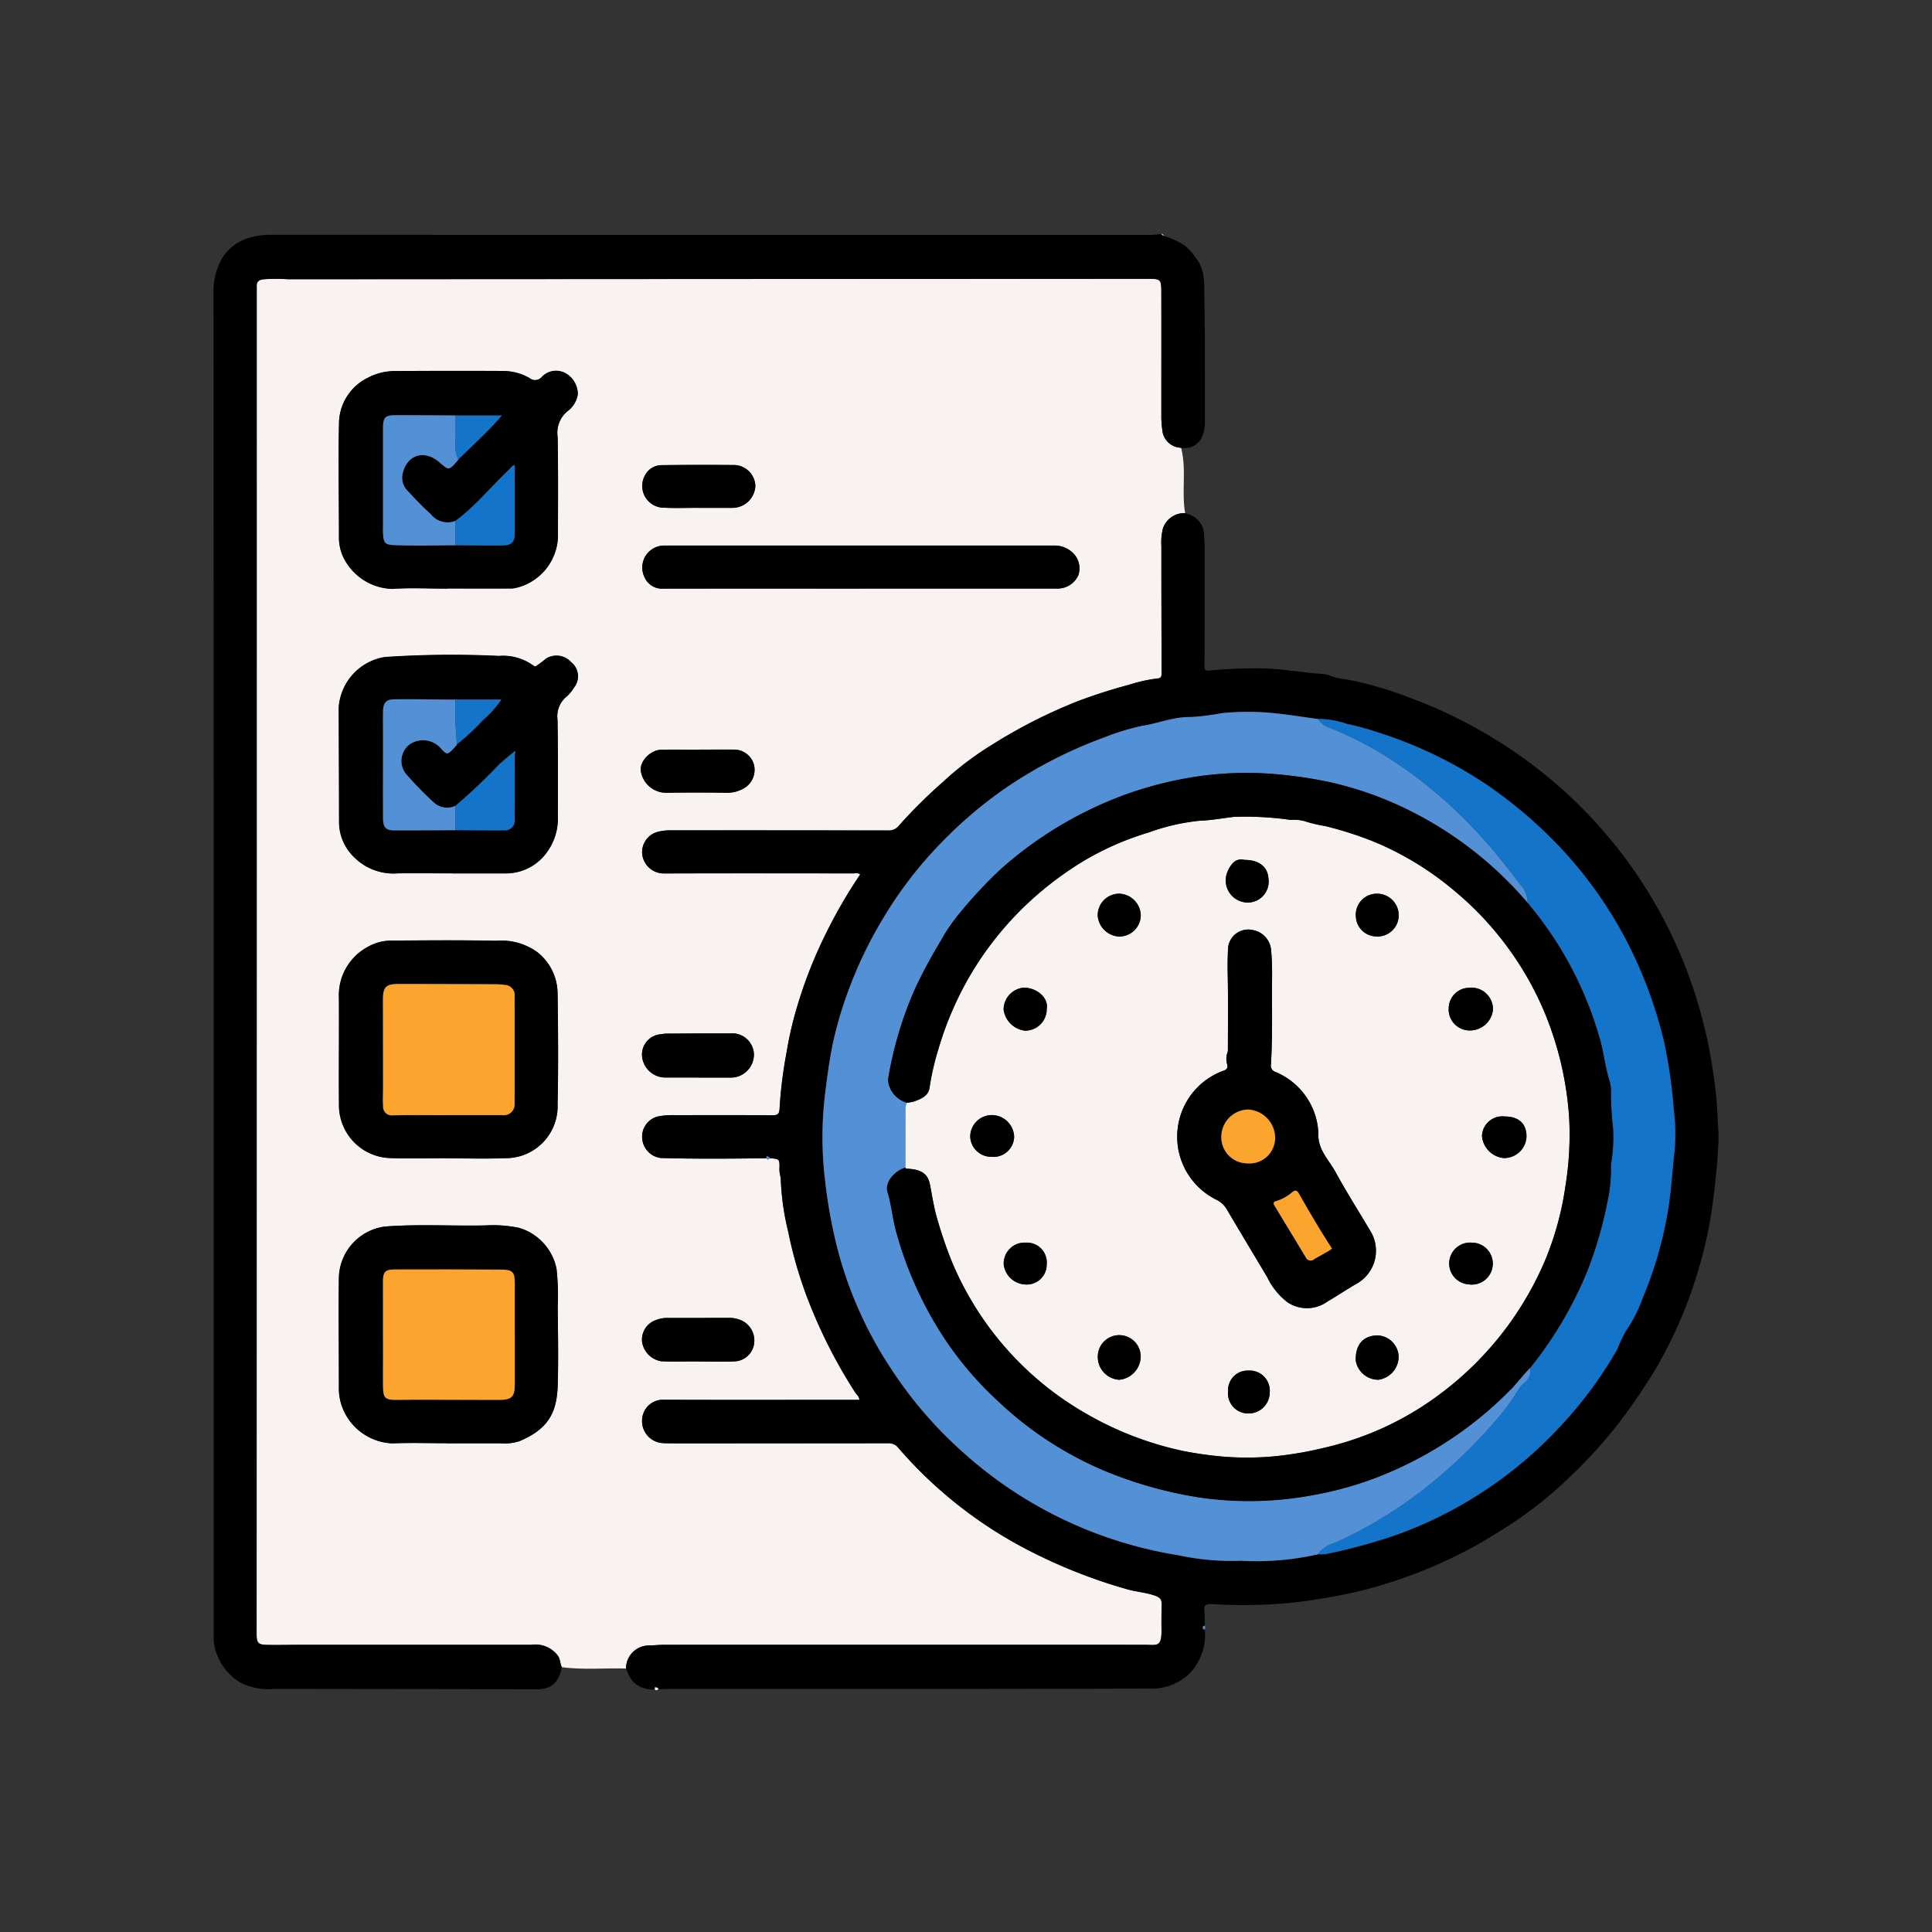 <svg xmlns="http://www.w3.org/2000/svg" xmlns:xlink="http://www.w3.org/1999/xlink" width="190" height="190" viewBox="0 0 190 190">
  <rect x="0" y="0" width="190" height="190" fill="#333333" stroke="none"/>
  <defs>
    <clipPath id="clip-path">
      <rect id="Rectángulo_377985" data-name="Rectángulo 377985" width="190" height="190" transform="translate(1069 908)" fill="#fff" stroke="#707070" stroke-width="1"/>
    </clipPath>
    <clipPath id="clip-path-2">
      <rect id="Rectángulo_377984" data-name="Rectángulo 377984" width="148.002" height="143.216" fill="none"/>
    </clipPath>
  </defs>
  <g id="Enmascarar_grupo_391" data-name="Enmascarar grupo 391" transform="translate(-1069 -908)" clip-path="url(#clip-path)">
    <g id="Grupo_1074074" data-name="Grupo 1074074" transform="translate(1090 931)">
      <g id="Grupo_1074073" data-name="Grupo 1074073" clip-path="url(#clip-path-2)">
        <path id="Trazado_819623" data-name="Trazado 819623" d="M98.91,24.951c.554,2.117.032,4.3.4,6.429a2.219,2.219,0,0,0-2.181,1.5,5.66,5.66,0,0,0-.153,1.761q-.006,6.208.021,12.415c0,.281,0,.559-.367.581a14.545,14.545,0,0,0-2.852.63,51.97,51.97,0,0,0-5.107,1.641,50.757,50.757,0,0,0-8.234,4.179,30.782,30.782,0,0,0-4.953,3.741,49.125,49.125,0,0,0-4.28,4.241,1.285,1.285,0,0,1-1.11.52q-10.635-.024-21.27-.012a5.054,5.054,0,0,0-1.3.128,2.061,2.061,0,0,0-1.6,2.255,2.139,2.139,0,0,0,2.106,1.857c6.209-.022,12.419-.012,18.628-.006.222,0,.472-.089.7.105a49.42,49.42,0,0,0-3.578,6.237,44.435,44.435,0,0,0-2.73,7.137,34.716,34.716,0,0,0-.936,4.161,42.664,42.664,0,0,0-.68,5.449c-.018.535-.15.7-.706.7-3.214-.028-6.429-.014-9.644-.013a7.4,7.4,0,0,0-1.559.118,2.03,2.03,0,0,0-1.608,2.107A2.1,2.1,0,0,0,47.75,94.8c3.455.094,6.911.064,10.366.022q.161.238.325,0c.975.063,1,.063.968,1.085-.013.383.138.725.136,1.094a25.274,25.274,0,0,0,.718,5.006,41.785,41.785,0,0,0,2.307,7.611,50.082,50.082,0,0,0,4.242,8.164c.156.245.43.434.461.8H66.58c-6.165,0-12.329.02-18.493-.007A2.054,2.054,0,0,0,45.9,120.6a2.161,2.161,0,0,0,2.114,2.239c.242.015.484.018.726.018q10.7,0,21.4-.007a1.154,1.154,0,0,1,.954.443,42.648,42.648,0,0,0,12.9,10.132,52.159,52.159,0,0,0,9.613,3.786c.913.259,1.87.312,2.777.642.461.167.625.378.615.832-.02.836-.029,1.673-.017,2.509.023,1.633-.368,1.513-1.468,1.479-.132,0-.264,0-.4,0q-23.513,0-47.026,0c-.549,0-1.1.064-1.647.069a2.263,2.263,0,0,0-2.119,2.266c-2.1-.065-4.2.14-6.3-.132-.187-.34-.14-.741-.365-1.091a2.723,2.723,0,0,0-2.6-1.119q-11.361,0-22.722,0c-1.1,0-2.2.034-3.3.008C8.2,142.66,8,142.535,8,141.655Q8.016,75.578,8.008,9.5c0-.132.008-.265,0-.4-.032-.462.182-.654.64-.719a17.045,17.045,0,0,1,2.44-.006Q53.294,8.35,95.5,8.335c1.45,0,1.468,0,1.471,1.432.007,3.984,0,7.968,0,11.953a9.777,9.777,0,0,0,.091,1.447,1.91,1.91,0,0,0,1.848,1.784M26.758,38.8c2.047,0,4.094,0,6.14,0a2.609,2.609,0,0,0,.638-.069,5.351,5.351,0,0,0,4.093-5.343c0-3.168.028-6.338-.033-9.5a2.741,2.741,0,0,1,.974-2.527,2.565,2.565,0,0,0,1.01-1.65,2.362,2.362,0,0,0-1.172-2.06,1.924,1.924,0,0,0-2.354.33.861.861,0,0,1-1.215.131,5.213,5.213,0,0,0-2.611-.7c-3.543-.02-7.086-.011-10.629.007a5.658,5.658,0,0,0-2.688.672,5.028,5.028,0,0,0-2.814,4.5c-.088,3.759,0,7.523-.007,11.284a4.645,4.645,0,0,0,.353,1.682,5.521,5.521,0,0,0,4.9,3.282c1.8-.124,3.608-.025,5.412-.025m.5,28.005c1.761,0,3.522,0,5.283,0a4.954,4.954,0,0,0,4.109-2.237,5.55,5.55,0,0,0,.962-3.377c.007-3.169.024-6.339-.03-9.507a2.487,2.487,0,0,1,.926-2.288,4.082,4.082,0,0,0,.7-.866,1.765,1.765,0,0,0-.281-2.487,1.934,1.934,0,0,0-2.5-.338,8.185,8.185,0,0,1-.727.563c-.134.075-.273.3-.509.1a5.033,5.033,0,0,0-3.377-.943,98.324,98.324,0,0,0-11.2.108A5.391,5.391,0,0,0,16.07,50.51c.008,3.784.032,7.567.034,11.351a4.786,4.786,0,0,0,1.388,3.265,5.487,5.487,0,0,0,4.421,1.679c1.783-.012,3.566,0,5.349,0m-.569,56.045v.006c1.783,0,3.567,0,5.35,0a4.59,4.59,0,0,0,1.82-.221c2.758-1.181,3.652-2.721,3.738-5.47.082-2.6.028-5.2,0-7.793a23.92,23.92,0,0,0-.116-3.669,5.278,5.278,0,0,0-3.678-4.033,12.671,12.671,0,0,0-3.313-.242c-3.291.072-6.584-.144-9.876.111a5.2,5.2,0,0,0-4.538,5.028c-.051,3.7.008,7.4,0,11.092a6.054,6.054,0,0,0,.155,1.081,5.5,5.5,0,0,0,5.1,4.121c1.781-.072,3.566-.015,5.35-.015m-.043-28.024c1.915,0,3.833.068,5.744-.015a5.1,5.1,0,0,0,5.2-5.311c.082-3.63.05-7.264,0-10.9a5.2,5.2,0,0,0-2.031-4.076,6.073,6.073,0,0,0-4-1.091c-3.411-.066-6.825-.042-10.237-.014a4.647,4.647,0,0,0-2.367.6,5.392,5.392,0,0,0-2.869,4.986c.026,3.5-.024,7,.007,10.5a5.2,5.2,0,0,0,5.135,5.3c1.8.065,3.609.012,5.414.013M67.384,38.8v0H86.8a2.236,2.236,0,0,0,2.014-1.318,2.116,2.116,0,0,0-.62-2.266,2.6,2.6,0,0,0-1.848-.647q-18.986,0-37.972,0c-.11,0-.22,0-.33,0a2.158,2.158,0,0,0-1.9,3.1,1.87,1.87,0,0,0,1.9,1.134q9.675-.008,19.349,0M51.4,86.883c1.035,0,2.069,0,3.1,0a2.272,2.272,0,0,0,2.4-2.35,2.142,2.142,0,0,0-2.331-1.991c-2.091-.008-4.182.008-6.273.02a3.033,3.033,0,0,0-.52.062,2,2,0,0,0-1.867,2.256,2.308,2.308,0,0,0,2.25,2c1.079.006,2.157,0,3.236,0m.142,27.927c1.164,0,2.331.042,3.494-.013a2.03,2.03,0,0,0,1.863-1.592,2.174,2.174,0,0,0-1.115-2.385,2.966,2.966,0,0,0-1.381-.3c-2.023,0-4.045.011-6.068.005a3.105,3.105,0,0,0-1.189.261,2.015,2.015,0,0,0-1.226,2.164,2.28,2.28,0,0,0,1.864,1.836c1.254.064,2.506,0,3.758.021m.025-60.164v0c-1.255,0-2.511-.016-3.765,0-1.138.019-2.271,1.278-1.988,2.243a2.52,2.52,0,0,0,2.5,1.987c2-.032,4.007-.027,6.011,0a3.238,3.238,0,0,0,1.81-.581,2.092,2.092,0,0,0,.757-2.243,2.021,2.021,0,0,0-1.823-1.416c-1.167-.007-2.334,0-3.5,0m-.17-23.788v.012h3.234c.044,0,.088,0,.132,0A2.269,2.269,0,0,0,57.04,28.7a2.137,2.137,0,0,0-1.976-2.049q-3.6-.037-7.193.01a1.851,1.851,0,0,0-1.7,1.026,2.141,2.141,0,0,0,1.921,3.161c1.1.051,2.2.01,3.3.01" transform="translate(-3.758 -3.916)" fill="#f8f2f1"/>
        <path id="Trazado_819624" data-name="Trazado 819624" d="M90.331,115.263c-3.455.042-6.911.072-10.366-.022a2.1,2.1,0,0,1-1.843-1.992,2.03,2.03,0,0,1,1.608-2.107,7.4,7.4,0,0,1,1.559-.118c3.215,0,6.43-.015,9.644.013.556,0,.688-.163.706-.7a42.665,42.665,0,0,1,.68-5.449,34.716,34.716,0,0,1,.936-4.161,44.434,44.434,0,0,1,2.73-7.137,49.42,49.42,0,0,1,3.578-6.237c-.225-.194-.475-.105-.7-.105-6.209-.006-12.419-.016-18.628.006A2.139,2.139,0,0,1,78.134,85.4a2.061,2.061,0,0,1,1.6-2.255,5.054,5.054,0,0,1,1.3-.128q10.634,0,21.27.012a1.285,1.285,0,0,0,1.11-.52,49.052,49.052,0,0,1,4.28-4.241,30.782,30.782,0,0,1,4.953-3.741,50.756,50.756,0,0,1,8.234-4.179,51.968,51.968,0,0,1,5.107-1.641,14.545,14.545,0,0,1,2.852-.63c.366-.023.368-.3.367-.581q-.017-6.208-.021-12.415a5.675,5.675,0,0,1,.154-1.761,2.219,2.219,0,0,1,2.181-1.5c.062.023.123.048.187.067a2.148,2.148,0,0,1,1.669,2.144c.012.373.074.745.074,1.118q0,5.811-.022,11.623c0,.31-.019.585.427.527a51.53,51.53,0,0,1,5.411-.211,27.794,27.794,0,0,1,2.776.241c.971.077,1.929.254,2.913.294.6.025,1.229.4,1.893.47a26.3,26.3,0,0,1,3.558.8A34.349,34.349,0,0,1,153.686,70a46.9,46.9,0,0,1,14.777,8.846,45.78,45.78,0,0,1,12.043,17.043,46.655,46.655,0,0,1,1.937,5.9,43.753,43.753,0,0,1,.954,4.674,39.913,39.913,0,0,1,.472,4.319c.031.981.14,1.966.1,2.947-.1,2.118-.318,4.221-.614,6.326a40.316,40.316,0,0,1-1.4,6.327,43.409,43.409,0,0,1-3.966,9.27,58.184,58.184,0,0,1-3.775,5.6,45.9,45.9,0,0,1-4.559,5.066,39.645,39.645,0,0,1-6.645,5.288c-1.331.834-2.667,1.665-4.075,2.376a47.16,47.16,0,0,1-10.335,3.869,58.645,58.645,0,0,1-6.675,1.133,49.325,49.325,0,0,1-7.829.119c-.561-.022-.744.152-.683.7.053.48.028.967.038,1.451-.154-.041-.179.058-.178.171s.026.213.18.167a5.515,5.515,0,0,1-1.271,4.1,5.266,5.266,0,0,1-3.795,1.729q-15.817.042-31.633.033-7.991,0-15.982,0c-.352,0-.7.016-1.056.025-.005-.218-.229-.123-.318-.223l-.033.246a2.71,2.71,0,0,1-2.215-.854,5.259,5.259,0,0,1-.609-1.2,2.263,2.263,0,0,1,2.119-2.266c.549-.006,1.1-.069,1.647-.069q23.513-.006,47.026,0c.132,0,.264,0,.4,0,1.1.034,1.491.155,1.468-1.479-.012-.836,0-1.673.017-2.509.01-.453-.154-.664-.615-.832-.907-.33-1.864-.383-2.777-.642a52.159,52.159,0,0,1-9.613-3.786,42.648,42.648,0,0,1-12.9-10.132,1.154,1.154,0,0,0-.954-.443q-10.7.014-21.4.007c-.242,0-.484,0-.726-.018a2.161,2.161,0,0,1-2.114-2.239,2.054,2.054,0,0,1,2.187-2.026c6.164.027,12.328.009,18.493.007h.693c-.031-.365-.3-.553-.461-.8a50.081,50.081,0,0,1-4.242-8.164,41.785,41.785,0,0,1-2.307-7.611,25.273,25.273,0,0,1-.718-5.006c0-.369-.148-.712-.136-1.094.033-1.022.007-1.022-.967-1.084,0-.2-.22-.121-.293-.231-.011.076-.022.152-.033.227m54.257-43.192c-1.5-.2-2.991-.447-4.494-.589a25.038,25.038,0,0,0-4.993.019,23.356,23.356,0,0,1-2.977.375c-1.688-.046-3.211.62-4.825.871a22.213,22.213,0,0,0-3.629,1.1A43.919,43.919,0,0,0,114.1,78.7a42.273,42.273,0,0,0-6.6,5.584,39.587,39.587,0,0,0-5.618,7.3,40.856,40.856,0,0,0-3.413,7.045,37.573,37.573,0,0,0-1.615,5.491c-.323,1.586-.535,3.182-.731,4.79a35.508,35.508,0,0,0-.02,8.4,49.927,49.927,0,0,0,1.285,7.042,39.289,39.289,0,0,0,5.4,11.878,40.664,40.664,0,0,0,6.73,7.8A41.365,41.365,0,0,0,130.827,154.3a25,25,0,0,0,6.124.552l.051.02.052-.016a27.512,27.512,0,0,0,7.535-.641,4.785,4.785,0,0,0,.852-.036,54.06,54.06,0,0,0,7.357-2.05,40.835,40.835,0,0,0,15.712-10.6A40.162,40.162,0,0,0,174,134.079a15.938,15.938,0,0,1,.845-1.8,13.416,13.416,0,0,0,1.661-3.248,38.061,38.061,0,0,0,2.418-8.154c.381-2.075.491-4.191.725-6.288a19.236,19.236,0,0,0-.078-4.177,49.366,49.366,0,0,0-.948-6.575,43.281,43.281,0,0,0-3.2-8.976,41.048,41.048,0,0,0-8.28-11.445,43.911,43.911,0,0,0-6.014-4.919,41.859,41.859,0,0,0-10.717-5.136,27.439,27.439,0,0,0-2.985-.811,8.245,8.245,0,0,0-2.838-.481" transform="translate(-35.973 -24.357)"/>
        <path id="Trazado_819625" data-name="Trazado 819625" d="M95.152,21.035A1.909,1.909,0,0,1,93.3,19.252a9.765,9.765,0,0,1-.091-1.447c0-3.984.008-7.969,0-11.953,0-1.433-.021-1.433-1.471-1.431q-42.207.018-84.414.042a17.122,17.122,0,0,0-2.44.006c-.458.066-.673.258-.641.72.009.131,0,.264,0,.4q0,66.078-.012,132.155c0,.88.209,1,1.038,1.025,1.1.026,2.2-.008,3.3-.008q11.361,0,22.722,0a2.725,2.725,0,0,1,2.6,1.119c.224.349.178.751.364,1.091-.326,1.527-1.027,2.156-2.449,2.156Q18.905,143.11,6,143.092A6.3,6.3,0,0,1,2.68,142.5a5.536,5.536,0,0,1-2.526-3.34,4.241,4.241,0,0,1-.135-1.281Q.023,71.937,0,6A6.631,6.631,0,0,1,.873,2.344,4.644,4.644,0,0,1,3.275.461,7.256,7.256,0,0,1,5.7.095Q48.729.1,91.758.1A6.347,6.347,0,0,0,93.182,0l.253.205a7.721,7.721,0,0,1,2.021.9A5.194,5.194,0,0,1,96.54,2.294c.97,1.1.876,2.488.9,3.782.077,4.13.046,8.262.057,12.393a3.708,3.708,0,0,1-.351,1.641,1.872,1.872,0,0,1-1.994.925" transform="translate(0)"/>
        <path id="Trazado_819626" data-name="Trazado 819626" d="M81.865,269.885l.033-.246c.089.1.313,0,.318.223a.239.239,0,0,1-.351.024" transform="translate(-38.478 -126.736)" fill="#f8f2f1"/>
        <path id="Trazado_819627" data-name="Trazado 819627" d="M183.761,258.632c-.154.045-.18-.054-.18-.167s.024-.213.178-.171a.294.294,0,0,1,0,.338" transform="translate(-86.287 -121.398)" fill="#5490d5"/>
        <path id="Trazado_819628" data-name="Trazado 819628" d="M176.075.205,175.822,0c.142,0,.241.048.253.205" transform="translate(-82.64 0)" fill="#f8f2f1"/>
        <path id="Trazado_819629" data-name="Trazado 819629" d="M33.908,46.823c-1.8,0-3.616-.1-5.412.026a5.521,5.521,0,0,1-4.9-3.282,4.639,4.639,0,0,1-.353-1.682c.01-3.762-.081-7.525.006-11.284a5.03,5.03,0,0,1,2.815-4.5,5.655,5.655,0,0,1,2.688-.671c3.543-.019,7.086-.027,10.629-.007a5.218,5.218,0,0,1,2.611.7.86.86,0,0,0,1.215-.131,1.924,1.924,0,0,1,2.354-.33,2.361,2.361,0,0,1,1.172,2.06,2.565,2.565,0,0,1-1.01,1.65,2.74,2.74,0,0,0-.974,2.527c.061,3.167.036,6.336.033,9.5a5.35,5.35,0,0,1-4.093,5.342,2.61,2.61,0,0,1-.638.07c-2.046.007-4.093,0-6.14,0m.8-4.259c1.561.008,3.123.036,4.683.019.831-.01,1.137-.361,1.138-1.172q0-2.508,0-5.016V34.71c-.294.009-.344.21-.464.323-1.808,1.7-3.358,3.66-5.373,5.139a2.111,2.111,0,0,1-2.429-.674c-.783-.7-1.51-1.469-2.227-2.24a1.839,1.839,0,0,1-.542-1.683c.4-1.914,2.14-2.469,3.643-1.158.913.8.913.8,1.733-.128a1.623,1.623,0,0,0,.111-.16c1.4-1.4,2.9-2.71,4.277-4.327H34.713c-1.937-.01-3.875-.024-5.812-.028-1.144,0-1.327.195-1.327,1.353q0,4.855,0,9.71a6.6,6.6,0,0,0,.031.923c.051.354.147.708.612.733l.126.04c2.12.109,4.242.038,6.363.032" transform="translate(-10.908 -11.943)"/>
        <path id="Trazado_819630" data-name="Trazado 819630" d="M34.422,99.6c-1.783,0-3.566-.01-5.349,0a5.489,5.489,0,0,1-4.421-1.679,4.787,4.787,0,0,1-1.388-3.265c0-3.784-.026-7.567-.034-11.351a5.392,5.392,0,0,1,4.553-4.982,98.449,98.449,0,0,1,11.2-.108,5.036,5.036,0,0,1,3.377.943c.235.2.375-.024.509-.1a8.172,8.172,0,0,0,.726-.563,1.935,1.935,0,0,1,2.5.338,1.765,1.765,0,0,1,.281,2.487,4.081,4.081,0,0,1-.7.866,2.487,2.487,0,0,0-.925,2.288c.054,3.168.037,6.338.03,9.507a5.55,5.55,0,0,1-.962,3.377A4.955,4.955,0,0,1,39.7,99.6c-1.761,0-3.522,0-5.282,0m-.082-17.09c-1.87-.014-3.74-.054-5.61-.032-.851.01-1.122.339-1.139,1.2-.016.836,0,1.673,0,2.509,0,2.664-.007,5.327,0,7.991,0,.877.277,1.186,1.053,1.189,2.025.008,4.05-.008,6.075-.015,1.582.008,3.165.029,4.746.019a.983.983,0,0,0,1.072-1.109c0-2.066,0-4.132,0-6.2,0-.2.094-.434.027-.494-.534.449-1.061.873-1.565,1.323A53.6,53.6,0,0,1,34.7,92.966a1.957,1.957,0,0,1-2.12-.339,36.74,36.74,0,0,1-2.732-2.8,2.051,2.051,0,0,1,.354-2.913,2.339,2.339,0,0,1,2.947.255c.735.827.736.828,1.521,0a2.262,2.262,0,0,0,.188-.261,23.035,23.035,0,0,0,2.544-2.363,10.735,10.735,0,0,0,1.822-2.032H34.443a.064.064,0,0,0-.1,0" transform="translate(-10.919 -36.715)"/>
        <path id="Trazado_819631" data-name="Trazado 819631" d="M33.847,205.395c-1.783,0-3.569-.057-5.349.015a5.5,5.5,0,0,1-5.1-4.121,6.054,6.054,0,0,1-.155-1.081c.011-3.7-.048-7.4,0-11.092a5.2,5.2,0,0,1,4.538-5.028c3.291-.255,6.584-.039,9.876-.111a12.665,12.665,0,0,1,3.312.242,5.279,5.279,0,0,1,3.678,4.033,23.853,23.853,0,0,1,.115,3.669c.024,2.6.078,5.2,0,7.793-.087,2.749-.981,4.289-3.739,5.47a4.589,4.589,0,0,1-1.82.221c-1.783-.006-3.567,0-5.35,0v-.006m6.689-10.681q0-2.542,0-5.083c0-1.038-.208-1.3-1.266-1.309q-5.314-.041-10.628-.014c-.844,0-1.068.281-1.068,1.136q0,3.829.006,7.657c0,.924-.018,1.849,0,2.772.02,1.068.222,1.259,1.265,1.259.726,0,1.452-.018,2.179-.016q3.961.007,7.922.021c1.284,0,1.592-.292,1.592-1.539q0-2.442,0-4.885" transform="translate(-10.913 -86.464)"/>
        <path id="Trazado_819632" data-name="Trazado 819632" d="M33.825,152.523c-1.805,0-3.612.053-5.414-.012a5.2,5.2,0,0,1-5.135-5.3c-.031-3.5.019-7-.006-10.5a5.391,5.391,0,0,1,2.868-4.986,4.652,4.652,0,0,1,2.367-.6c3.412-.029,6.826-.052,10.237.014a6.069,6.069,0,0,1,4,1.091,5.2,5.2,0,0,1,2.031,4.075c.053,3.631.084,7.266,0,10.9a5.1,5.1,0,0,1-5.2,5.311c-1.911.083-3.829.015-5.744.014m.1-4.239q2.708,0,5.417,0a1.055,1.055,0,0,0,1.2-1.073q.006-5.284,0-10.568a1.012,1.012,0,0,0-.988-1.163,5.75,5.75,0,0,0-.921-.065q-4.756-.02-9.512-.026c-1.25,0-1.531.3-1.528,1.579q.006,4.36.009,8.719c0,.572-.038,1.147.008,1.716a.842.842,0,0,0,.966.9c1.783-.037,3.567-.013,5.351-.014" transform="translate(-10.935 -61.617)"/>
        <path id="Trazado_819633" data-name="Trazado 819633" d="M101.024,62.069q-9.675,0-19.349,0a1.869,1.869,0,0,1-1.9-1.133,2.157,2.157,0,0,1,1.9-3.1c.11,0,.22,0,.33,0q18.986,0,37.972,0a2.6,2.6,0,0,1,1.849.646,2.117,2.117,0,0,1,.62,2.266,2.238,2.238,0,0,1-2.014,1.318H101.024Z" transform="translate(-37.398 -27.184)"/>
        <path id="Trazado_819634" data-name="Trazado 819634" d="M85.009,152.7c-1.079,0-2.157,0-3.236,0a2.308,2.308,0,0,1-2.25-2,2,2,0,0,1,1.867-2.256,3.034,3.034,0,0,1,.52-.062c2.091-.011,4.182-.028,6.273-.02a2.142,2.142,0,0,1,2.331,1.991,2.272,2.272,0,0,1-2.4,2.35c-1.035,0-2.069,0-3.1,0" transform="translate(-37.371 -69.729)"/>
        <path id="Trazado_819635" data-name="Trazado 819635" d="M85.15,205.44c-1.252-.021-2.5.042-3.758-.021a2.28,2.28,0,0,1-1.864-1.836,2.014,2.014,0,0,1,1.225-2.164,3.108,3.108,0,0,1,1.189-.261c2.023.006,4.045,0,6.068-.005a2.965,2.965,0,0,1,1.381.3,2.174,2.174,0,0,1,1.115,2.385,2.03,2.03,0,0,1-1.863,1.592c-1.162.056-2.329.013-3.494.013" transform="translate(-37.371 -94.545)"/>
        <path id="Trazado_819636" data-name="Trazado 819636" d="M85.06,95.719c1.167,0,2.334-.005,3.5,0a2.02,2.02,0,0,1,1.823,1.416,2.091,2.091,0,0,1-.756,2.243,3.239,3.239,0,0,1-1.81.58c-2-.029-4.007-.034-6.01,0a2.519,2.519,0,0,1-2.5-1.987c-.284-.966.85-2.224,1.988-2.243,1.255-.021,2.51,0,3.765,0Z" transform="translate(-37.255 -44.989)"/>
        <path id="Trazado_819637" data-name="Trazado 819637" d="M85.016,47.091c-1.1,0-2.2.042-3.3-.01A2.141,2.141,0,0,1,79.8,43.921a1.851,1.851,0,0,1,1.7-1.026q3.6-.042,7.193-.01a2.137,2.137,0,0,1,1.976,2.049A2.269,2.269,0,0,1,88.382,47.1c-.044,0-.088,0-.132,0H85.016v-.012" transform="translate(-37.38 -20.15)"/>
        <path id="Trazado_819638" data-name="Trazado 819638" d="M102.566,171.324c.011-.076.022-.152.033-.227.073.109.3.027.293.231q-.165.235-.325,0" transform="translate(-48.208 -80.419)" fill="#5490d5"/>
        <path id="Trazado_819639" data-name="Trazado 819639" d="M154.089,172.184a25.028,25.028,0,0,1-6.124-.552,41.365,41.365,0,0,1-21.315-10.267,40.7,40.7,0,0,1-6.73-7.8,39.3,39.3,0,0,1-5.4-11.878,50.016,50.016,0,0,1-1.285-7.042,35.535,35.535,0,0,1,.02-8.4c.2-1.608.408-3.2.731-4.79a37.664,37.664,0,0,1,1.615-5.491,40.845,40.845,0,0,1,3.413-7.044,39.531,39.531,0,0,1,5.619-7.3,42.216,42.216,0,0,1,6.6-5.584,43.977,43.977,0,0,1,9.573-4.859,22.154,22.154,0,0,1,3.629-1.1c1.614-.251,3.137-.917,4.825-.871a23.153,23.153,0,0,0,2.977-.375,25,25,0,0,1,4.993-.019c1.5.142,3,.388,4.495.589a2.27,2.27,0,0,0,1.247.9A34.85,34.85,0,0,1,169.84,94a44.961,44.961,0,0,1,7.941,6.975c1.373,1.485,2.607,3.079,3.823,4.686a2.685,2.685,0,0,1,.753,1.831A36.858,36.858,0,0,0,170.528,98.3a34.5,34.5,0,0,0-7.3-2.613,41.132,41.132,0,0,0-5.3-.83,33.061,33.061,0,0,0-8.666.289A36.187,36.187,0,0,0,142.6,96.9a38.165,38.165,0,0,0-12.019,7.219,44.052,44.052,0,0,0-4.252,4.574,16.966,16.966,0,0,0-1.692,2.517,50.709,50.709,0,0,0-2.494,4.628,36.573,36.573,0,0,0-2.666,8.857,1.653,1.653,0,0,0,.069.713,2.557,2.557,0,0,0,1.753,1.72,1.663,1.663,0,0,0-.126.831q-.01,2.781-.014,5.561c-1.1.3-2.043,1.478-1.776,2.36.383,1.266.5,2.579.834,3.857a36.808,36.808,0,0,0,4.516,10.187,33.378,33.378,0,0,0,5.447,6.485,34.932,34.932,0,0,0,10.529,6.916,40.533,40.533,0,0,0,9.453,2.646,35.3,35.3,0,0,0,20.166-3.209,36.951,36.951,0,0,0,10.484-7.558c.627-.65,1.15-1.387,1.8-2.009a1.549,1.549,0,0,1-.479,1.408,3.147,3.147,0,0,0-.627.652,21.212,21.212,0,0,1-1.479,2.166,48.594,48.594,0,0,1-5.969,6.138,42.578,42.578,0,0,1-10.693,6.875,2.957,2.957,0,0,0-1.637,1.111,27.508,27.508,0,0,1-7.535.641c-.033-.056-.068-.059-.1,0" transform="translate(-53.111 -41.691)" fill="#5490d5"/>
        <path id="Trazado_819640" data-name="Trazado 819640" d="M225.573,108.092a2.686,2.686,0,0,0-.754-1.831c-1.216-1.607-2.45-3.2-3.823-4.686a44.921,44.921,0,0,0-7.941-6.975,34.847,34.847,0,0,0-6.866-3.7,2.27,2.27,0,0,1-1.247-.9,8.258,8.258,0,0,1,2.838.481,27.68,27.68,0,0,1,2.985.811,41.884,41.884,0,0,1,10.717,5.136,43.951,43.951,0,0,1,6.013,4.919,41.066,41.066,0,0,1,8.281,11.445,43.26,43.26,0,0,1,3.2,8.976,49.482,49.482,0,0,1,.948,6.575,19.241,19.241,0,0,1,.078,4.177c-.234,2.1-.343,4.212-.725,6.288a38.032,38.032,0,0,1-2.418,8.154,13.382,13.382,0,0,1-1.66,3.247,16.118,16.118,0,0,0-.845,1.8,40.165,40.165,0,0,1-5.488,7.442,40.823,40.823,0,0,1-15.712,10.6,53.972,53.972,0,0,1-7.358,2.05,4.734,4.734,0,0,1-.852.036,2.958,2.958,0,0,1,1.637-1.111,42.566,42.566,0,0,0,10.693-6.875,48.488,48.488,0,0,0,5.969-6.138,21.238,21.238,0,0,0,1.48-2.165,3.12,3.12,0,0,1,.627-.652,1.553,1.553,0,0,0,.479-1.408,38.333,38.333,0,0,0,5.6-9.5,39.094,39.094,0,0,0,1.955-6.707,14.844,14.844,0,0,0,.373-3.379,3.343,3.343,0,0,1,.029-.591,15.5,15.5,0,0,0,.171-3.414,29.522,29.522,0,0,1-.2-3.482,3.448,3.448,0,0,0-.156-1.173c-.452-1.47-.58-3.011-1.052-4.48a35.8,35.8,0,0,0-6.978-12.973" transform="translate(-96.327 -42.289)" fill="#1374ca"/>
        <path id="Trazado_819641" data-name="Trazado 819641" d="M190.531,246.186c.037-.056.072-.053.1,0l-.053.016Z" transform="translate(-89.553 -115.693)" fill="#1374ca"/>
        <path id="Trazado_819642" data-name="Trazado 819642" d="M38.852,38a1.51,1.51,0,0,1-.112.16c-.819.926-.819.926-1.732.129-1.5-1.311-3.243-.756-3.643,1.158a1.838,1.838,0,0,0,.542,1.682c.717.771,1.444,1.537,2.227,2.24a2.111,2.111,0,0,0,2.429.674l.016,2.393c-2.121.006-4.242.077-6.363-.032l-.126-.04c-.465-.025-.561-.38-.612-.733a6.6,6.6,0,0,1-.031-.923q0-4.856,0-9.71c0-1.159.183-1.355,1.327-1.353,1.938,0,3.875.017,5.812.028,0,.807,0,1.616.005,2.424a3.438,3.438,0,0,0,.262,1.9" transform="translate(-14.78 -15.814)" fill="#5490d5"/>
        <path id="Trazado_819643" data-name="Trazado 819643" d="M44.893,50.813l-.016-2.393c2.016-1.478,3.565-3.443,5.373-5.138.12-.112.17-.314.464-.323v1.685q0,2.508,0,5.016c0,.811-.307,1.162-1.138,1.172-1.561.017-3.122-.01-4.683-.019" transform="translate(-21.093 -20.192)" fill="#1374ca"/>
        <path id="Trazado_819644" data-name="Trazado 819644" d="M45.178,38.024a3.438,3.438,0,0,1-.262-1.9c-.008-.808,0-1.616-.005-2.424h4.545c-1.378,1.616-2.876,2.925-4.277,4.326" transform="translate(-21.106 -15.839)" fill="#1374ca"/>
        <path id="Trazado_819645" data-name="Trazado 819645" d="M32.663,57.643l.127.04-.127-.04" transform="translate(-15.352 -27.093)" fill="#1374ca"/>
        <path id="Trazado_819646" data-name="Trazado 819646" d="M38.3,86.383h.264a35.694,35.694,0,0,0,.155,4.4,2.256,2.256,0,0,1-.188.26c-.785.83-.786.829-1.521,0a2.339,2.339,0,0,0-2.947-.254,2.05,2.05,0,0,0-.354,2.912,36.642,36.642,0,0,0,2.732,2.8,1.956,1.956,0,0,0,2.12.339q.01,1.194.018,2.39c-2.025.006-4.05.023-6.075.015-.776,0-1.049-.313-1.053-1.189-.011-2.664,0-5.327,0-7.991,0-.837-.016-1.674,0-2.509.017-.862.288-1.19,1.139-1.2,1.87-.021,3.74.018,5.61.032l.05.033Z" transform="translate(-14.78 -40.582)" fill="#5490d5"/>
        <path id="Trazado_819647" data-name="Trazado 819647" d="M44.9,103.744q-.009-1.195-.018-2.389a53.505,53.505,0,0,0,4.294-4.069c.5-.45,1.031-.873,1.564-1.323.067.06-.027.294-.026.494.008,2.066.006,4.132,0,6.2a.982.982,0,0,1-1.072,1.108c-1.582.01-3.164-.011-4.746-.019" transform="translate(-21.094 -45.104)" fill="#1374ca"/>
        <path id="Trazado_819648" data-name="Trazado 819648" d="M45.04,90.814a35.689,35.689,0,0,1-.155-4.4h4.521a10.731,10.731,0,0,1-1.822,2.031,22.989,22.989,0,0,1-2.544,2.364" transform="translate(-21.097 -40.619)" fill="#1374ca"/>
        <path id="Trazado_819649" data-name="Trazado 819649" d="M44.3,86.4l-.052.03-.05-.033a.065.065,0,0,1,.1,0" transform="translate(-20.772 -40.595)" fill="#1374ca"/>
        <path id="Trazado_819650" data-name="Trazado 819650" d="M44.4,198.565v4.885c0,1.247-.308,1.542-1.593,1.539q-3.96-.013-7.922-.021c-.727,0-1.453.016-2.178.016-1.043,0-1.245-.191-1.265-1.259-.017-.924,0-1.848,0-2.772q0-3.829-.005-7.657c0-.855.224-1.133,1.067-1.136q5.314-.018,10.628.014c1.058.008,1.266.271,1.266,1.309q0,2.542,0,5.083" transform="translate(-14.774 -90.315)" fill="#fba52e"/>
        <path id="Trazado_819651" data-name="Trazado 819651" d="M37.765,152.093c-1.783,0-3.568-.025-5.351.013a.843.843,0,0,1-.966-.9c-.047-.569-.008-1.144-.008-1.716q0-4.36-.009-8.719c0-1.276.278-1.579,1.528-1.578q4.756,0,9.512.025a5.816,5.816,0,0,1,.921.065,1.012,1.012,0,0,1,.988,1.164q.008,5.284,0,10.568a1.055,1.055,0,0,1-1.2,1.073q-2.708,0-5.417,0" transform="translate(-14.771 -65.424)" fill="#fba52e"/>
        <path id="Trazado_819652" data-name="Trazado 819652" d="M128.392,142.622q.006-2.781.014-5.561a1.663,1.663,0,0,1,.126-.831,3.511,3.511,0,0,0,.651-.1c.7-.237,1.465-.55,1.576-1.34a26.014,26.014,0,0,1,.887-3.864,32.3,32.3,0,0,1,3.457-7.789,31.948,31.948,0,0,1,8.568-9.186,28.19,28.19,0,0,1,8.615-4.284,20.767,20.767,0,0,1,5.057-1.165c1.113-.038,2.221-.247,3.332-.377a31.035,31.035,0,0,1,5.614.3,4.008,4.008,0,0,1,1.295.1,14.027,14.027,0,0,0,2.1.506,35.207,35.207,0,0,1,4.837,1.554,30.221,30.221,0,0,1,7.917,4.857,31.3,31.3,0,0,1,8.9,12.138,32.6,32.6,0,0,1,2.329,10.2,31.763,31.763,0,0,1-.367,6.641,30,30,0,0,1-2,7.312,32.016,32.016,0,0,1-10.61,13.358,30.085,30.085,0,0,1-11.024,5.057,35.443,35.443,0,0,1-4.68.831,29.033,29.033,0,0,1-5.625.037,36.256,36.256,0,0,1-3.705-.541,32.57,32.57,0,0,1-9.5-3.663,30.969,30.969,0,0,1-13.2-14.944,42.745,42.745,0,0,1-1.529-4.524c-.275-1.018-.425-2.055-.63-3.083s-.842-1.488-2.3-1.535l-.1-.092Zm31.71-11.454-.114.014.116.01a1.887,1.887,0,0,0-.086,1.212c.143.489-.1.615-.45.725a6.906,6.906,0,0,0-.562,12.666,2.378,2.378,0,0,1,1.005.951c1.311,2.226,2.645,4.438,3.967,6.657a6.728,6.728,0,0,0,1.969,2.441,3.422,3.422,0,0,0,3.919-.034c.966-.573,1.912-1.2,2.886-1.77a3.706,3.706,0,0,0,1.406-5.114c-1.16-1.961-2.386-3.886-3.477-5.884-.666-1.222-1.779-2.213-1.679-3.857a6.85,6.85,0,0,0-4.2-5.965.646.646,0,0,1-.463-.748c.133-2.285.109-4.574.1-6.862-.007-1.429.065-2.862-.081-4.288a2.176,2.176,0,0,0-1.842-2.072,1.989,1.989,0,0,0-2.4,1.88c-.033.8-.05,1.581-.032,2.38.058,2.551.022,5.1.022,7.657m14.727,27.956c-1.659.01-2.217,1.232-2.147,2.517a2.262,2.262,0,0,0,2.211,1.842,2.292,2.292,0,0,0,2-2.319,2.157,2.157,0,0,0-2.062-2.04m-27.522,2.126a2.239,2.239,0,0,0,2.108,2.233,2.327,2.327,0,0,0,2.109-2.232,2.109,2.109,0,1,0-4.217,0m36.564-32.12a2.279,2.279,0,0,0,2.3-2.047,2.129,2.129,0,0,0-2.42-2.146,2.03,2.03,0,0,0-1.934,2.007,2.06,2.06,0,0,0,2.055,2.186m-.11,24.968a2.063,2.063,0,1,0,.314-4.1,2.056,2.056,0,1,0-.314,4.1m-22.019-41.74c-.875-.218-1.35.39-1.7,1.209A2.178,2.178,0,0,0,162,116.551a2.06,2.06,0,0,0,2.089-2.384c-.072-1.11-.909-1.813-2.345-1.808m25.575,25.231a2,2,0,0,0-2.224,1.937,2.38,2.38,0,0,0,2.123,2.151,2.191,2.191,0,0,0,2.253-2.145c-.013-1.259-.777-1.945-2.152-1.942m-45.032-10.548c.215-1.1-.95-2.123-2.263-2.121a2.175,2.175,0,0,0-1.975,2.141,2.4,2.4,0,0,0,2.094,2.088,2.113,2.113,0,0,0,2.144-2.108m32.517-7.155a2.084,2.084,0,0,0,2.1-2.1,2.125,2.125,0,0,0-2.193-2.109,2.066,2.066,0,0,0-2.018,2.27,2.044,2.044,0,0,0,2.115,1.934M142.285,152.1a1.947,1.947,0,0,0-2.041-2.1,2.055,2.055,0,0,0-2.186,2.164,2.24,2.24,0,0,0,2.152,1.952,1.965,1.965,0,0,0,2.076-2.014m7.025-32.212a2.111,2.111,0,0,0,2.224-2.058,2.187,2.187,0,0,0-2.168-2.151,2.12,2.12,0,0,0-2.066,2.159,2.225,2.225,0,0,0,2.01,2.05m-12.468,21.667a2.03,2.03,0,0,0,2.239-1.973,2.209,2.209,0,0,0-2.15-2.128,2.129,2.129,0,0,0-2.168,2.125,2.06,2.06,0,0,0,2.079,1.977m23.28,23.026a1.984,1.984,0,0,0,2.047,2.213,2.075,2.075,0,0,0,2.049-2.069,1.987,1.987,0,0,0-2.126-2.147,1.916,1.916,0,0,0-1.97,2" transform="translate(-60.347 -50.792)" fill="#f8f2f1"/>
        <path id="Trazado_819653" data-name="Trazado 819653" d="M126.882,138.94c1.457.047,2.093.5,2.3,1.535s.355,2.065.63,3.083a42.748,42.748,0,0,0,1.529,4.524,30.962,30.962,0,0,0,13.2,14.944,32.57,32.57,0,0,0,9.5,3.663,36.251,36.251,0,0,0,3.705.541,29.032,29.032,0,0,0,5.625-.037,35.446,35.446,0,0,0,4.68-.831,30.086,30.086,0,0,0,11.024-5.057,32.016,32.016,0,0,0,10.61-13.358,29.992,29.992,0,0,0,2-7.312,31.758,31.758,0,0,0,.367-6.64,32.611,32.611,0,0,0-2.329-10.2,31.312,31.312,0,0,0-8.9-12.137A30.214,30.214,0,0,0,172.9,106.8a35.12,35.12,0,0,0-4.837-1.555,13.973,13.973,0,0,1-2.1-.506,4.023,4.023,0,0,0-1.295-.1,30.987,30.987,0,0,0-5.614-.3c-1.111.13-2.219.339-3.332.377a20.766,20.766,0,0,0-5.057,1.165,28.19,28.19,0,0,0-8.615,4.284,31.948,31.948,0,0,0-8.568,9.186,32.3,32.3,0,0,0-3.457,7.789,26.012,26.012,0,0,0-.887,3.864c-.111.79-.874,1.1-1.576,1.34a3.555,3.555,0,0,1-.651.1,2.559,2.559,0,0,1-1.753-1.72,1.66,1.66,0,0,1-.068-.713,36.573,36.573,0,0,1,2.666-8.857,50.707,50.707,0,0,1,2.494-4.628,16.924,16.924,0,0,1,1.692-2.517,44.053,44.053,0,0,1,4.252-4.575,38.154,38.154,0,0,1,12.019-7.219,36.187,36.187,0,0,1,6.666-1.755,33.061,33.061,0,0,1,8.666-.289,41.018,41.018,0,0,1,5.3.83,34.49,34.49,0,0,1,7.3,2.613,36.851,36.851,0,0,1,11.828,9.194,35.831,35.831,0,0,1,6.979,12.973c.472,1.469.6,3.01,1.052,4.479a3.479,3.479,0,0,1,.156,1.173,29.636,29.636,0,0,0,.2,3.482,15.534,15.534,0,0,1-.17,3.414,3.3,3.3,0,0,0-.029.591,14.851,14.851,0,0,1-.373,3.379,39.063,39.063,0,0,1-1.955,6.707,38.343,38.343,0,0,1-5.6,9.5c-.652.622-1.176,1.359-1.8,2.009a36.941,36.941,0,0,1-10.484,7.558,33.791,33.791,0,0,1-9.111,2.969,33.45,33.45,0,0,1-11.055.24,40.533,40.533,0,0,1-9.453-2.646,34.941,34.941,0,0,1-10.529-6.916,33.374,33.374,0,0,1-5.447-6.485,36.808,36.808,0,0,1-4.516-10.187c-.335-1.278-.451-2.591-.834-3.856-.267-.882.679-2.056,1.776-2.361l.008.015c0,.067.02.109.1.092" transform="translate(-58.731 -47.003)"/>
        <path id="Trazado_819654" data-name="Trazado 819654" d="M183.779,141.057c0-2.552.036-5.106-.022-7.657-.019-.8,0-1.583.032-2.38a1.988,1.988,0,0,1,2.4-1.88,2.176,2.176,0,0,1,1.843,2.072c.146,1.425.073,2.857.081,4.286.011,2.288.035,4.577-.1,6.862a.646.646,0,0,0,.463.748,6.848,6.848,0,0,1,4.2,5.965c-.1,1.643,1.013,2.635,1.68,3.856,1.091,2,2.317,3.923,3.477,5.884a3.707,3.707,0,0,1-1.406,5.115c-.974.567-1.92,1.2-2.886,1.769a3.423,3.423,0,0,1-3.92.035,6.73,6.73,0,0,1-1.969-2.442c-1.323-2.219-2.657-4.431-3.967-6.657a2.375,2.375,0,0,0-1.005-.951,6.906,6.906,0,0,1,.562-12.666c.348-.109.593-.236.45-.725a1.884,1.884,0,0,1,.086-1.211l0-.025m-.647,8.431a2.572,2.572,0,0,0,2.562,2.6,2.523,2.523,0,0,0,2.732-2.541,2.812,2.812,0,0,0-2.641-2.754,2.7,2.7,0,0,0-2.653,2.69m10.881,10.979c-.065-.1-.11-.174-.156-.246-1.089-1.677-2.093-3.4-3.084-5.14-.175-.306-.338-.418-.662-.156a4.229,4.229,0,0,1-1.6.886c-.286.073-.264.247-.142.449,1.024,1.69,2.052,3.378,3.069,5.072a.524.524,0,0,0,.829.185c.493-.287.993-.562,1.488-.847a2.485,2.485,0,0,0,.261-.2" transform="translate(-84.024 -60.681)"/>
        <path id="Trazado_819655" data-name="Trazado 819655" d="M214.1,204.4a2.157,2.157,0,0,1,2.062,2.041,2.292,2.292,0,0,1-2,2.319,2.262,2.262,0,0,1-2.211-1.842c-.069-1.285.488-2.507,2.147-2.517" transform="translate(-99.62 -96.071)"/>
        <path id="Trazado_819656" data-name="Trazado 819656" d="M164.081,206.542a2.109,2.109,0,1,1,4.217,0,2.327,2.327,0,0,1-2.108,2.232,2.239,2.239,0,0,1-2.109-2.233" transform="translate(-77.121 -96.083)"/>
        <path id="Trazado_819657" data-name="Trazado 819657" d="M231.25,144.095a2.06,2.06,0,0,1-2.055-2.186,2.03,2.03,0,0,1,1.934-2.008,2.129,2.129,0,0,1,2.42,2.146,2.279,2.279,0,0,1-2.3,2.048" transform="translate(-107.726 -65.756)"/>
        <path id="Trazado_819658" data-name="Trazado 819658" d="M231.126,191.288a2.056,2.056,0,1,1,.314-4.1,2.063,2.063,0,1,1-.314,4.1" transform="translate(-107.711 -87.981)"/>
        <path id="Trazado_819659" data-name="Trazado 819659" d="M189.653,116.128c1.436,0,2.274.7,2.345,1.808a2.059,2.059,0,0,1-2.089,2.384,2.178,2.178,0,0,1-1.957-2.983c.351-.819.826-1.428,1.7-1.209" transform="translate(-88.257 -54.561)"/>
        <path id="Trazado_819660" data-name="Trazado 819660" d="M237.6,163.776c1.375,0,2.14.683,2.152,1.943a2.192,2.192,0,0,1-2.253,2.145,2.381,2.381,0,0,1-2.123-2.152,2,2,0,0,1,2.224-1.937" transform="translate(-110.633 -76.978)"/>
        <path id="Trazado_819661" data-name="Trazado 819661" d="M150.847,141.993A2.111,2.111,0,0,1,148.7,144.1a2.4,2.4,0,0,1-2.094-2.088,2.174,2.174,0,0,1,1.975-2.141c1.312,0,2.478,1.023,2.262,2.122" transform="translate(-68.909 -65.743)"/>
        <path id="Trazado_819662" data-name="Trazado 819662" d="M214.086,126.645a2.045,2.045,0,0,1-2.116-1.935,2.067,2.067,0,0,1,2.018-2.269,2.125,2.125,0,0,1,2.193,2.109,2.085,2.085,0,0,1-2.1,2.1" transform="translate(-99.63 -57.549)"/>
        <path id="Trazado_819663" data-name="Trazado 819663" d="M150.856,189.286a1.966,1.966,0,0,1-2.075,2.015,2.241,2.241,0,0,1-2.152-1.952,2.056,2.056,0,0,1,2.187-2.164,1.948,1.948,0,0,1,2.041,2.1" transform="translate(-68.918 -87.979)"/>
        <path id="Trazado_819664" data-name="Trazado 819664" d="M166.078,126.641a2.223,2.223,0,0,1-2.01-2.049,2.12,2.12,0,0,1,2.066-2.159,2.186,2.186,0,0,1,2.168,2.151,2.11,2.11,0,0,1-2.223,2.058" transform="translate(-77.115 -57.545)"/>
        <path id="Trazado_819665" data-name="Trazado 819665" d="M142.492,167.618a2.058,2.058,0,0,1-2.079-1.976,2.128,2.128,0,0,1,2.168-2.125,2.21,2.21,0,0,1,2.15,2.128,2.029,2.029,0,0,1-2.239,1.973" transform="translate(-65.997 -76.857)"/>
        <path id="Trazado_819666" data-name="Trazado 819666" d="M188.249,212.922a1.916,1.916,0,0,1,1.97-2,1.987,1.987,0,0,1,2.126,2.147,2.075,2.075,0,0,1-2.049,2.069,1.984,1.984,0,0,1-2.047-2.213" transform="translate(-88.474 -99.134)"/>
        <path id="Trazado_819667" data-name="Trazado 819667" d="M188.124,151.657l0,.025-.116-.011.114-.014" transform="translate(-88.368 -71.282)" fill="#5490d5"/>
        <path id="Trazado_819668" data-name="Trazado 819668" d="M128.505,173.391c-.077.016-.1-.025-.1-.092l.1.092" transform="translate(-60.354 -81.454)" fill="#5490d5"/>
        <path id="Trazado_819669" data-name="Trazado 819669" d="M187,165.176a2.7,2.7,0,0,1,2.653-2.689,2.812,2.812,0,0,1,2.641,2.754,2.523,2.523,0,0,1-2.731,2.54,2.572,2.572,0,0,1-2.562-2.6" transform="translate(-87.892 -76.369)" fill="#fba52e"/>
        <path id="Trazado_819670" data-name="Trazado 819670" d="M202.45,183.237a2.486,2.486,0,0,1-.261.2c-.494.285-.994.56-1.488.847a.524.524,0,0,1-.829-.185c-1.018-1.694-2.045-3.382-3.069-5.072-.122-.2-.144-.376.142-.449a4.229,4.229,0,0,0,1.6-.886c.324-.262.487-.15.662.156.991,1.736,2,3.463,3.084,5.14.047.072.092.144.156.246" transform="translate(-92.461 -83.451)" fill="#fba52e"/>
      </g>
    </g>
  </g>
</svg>
